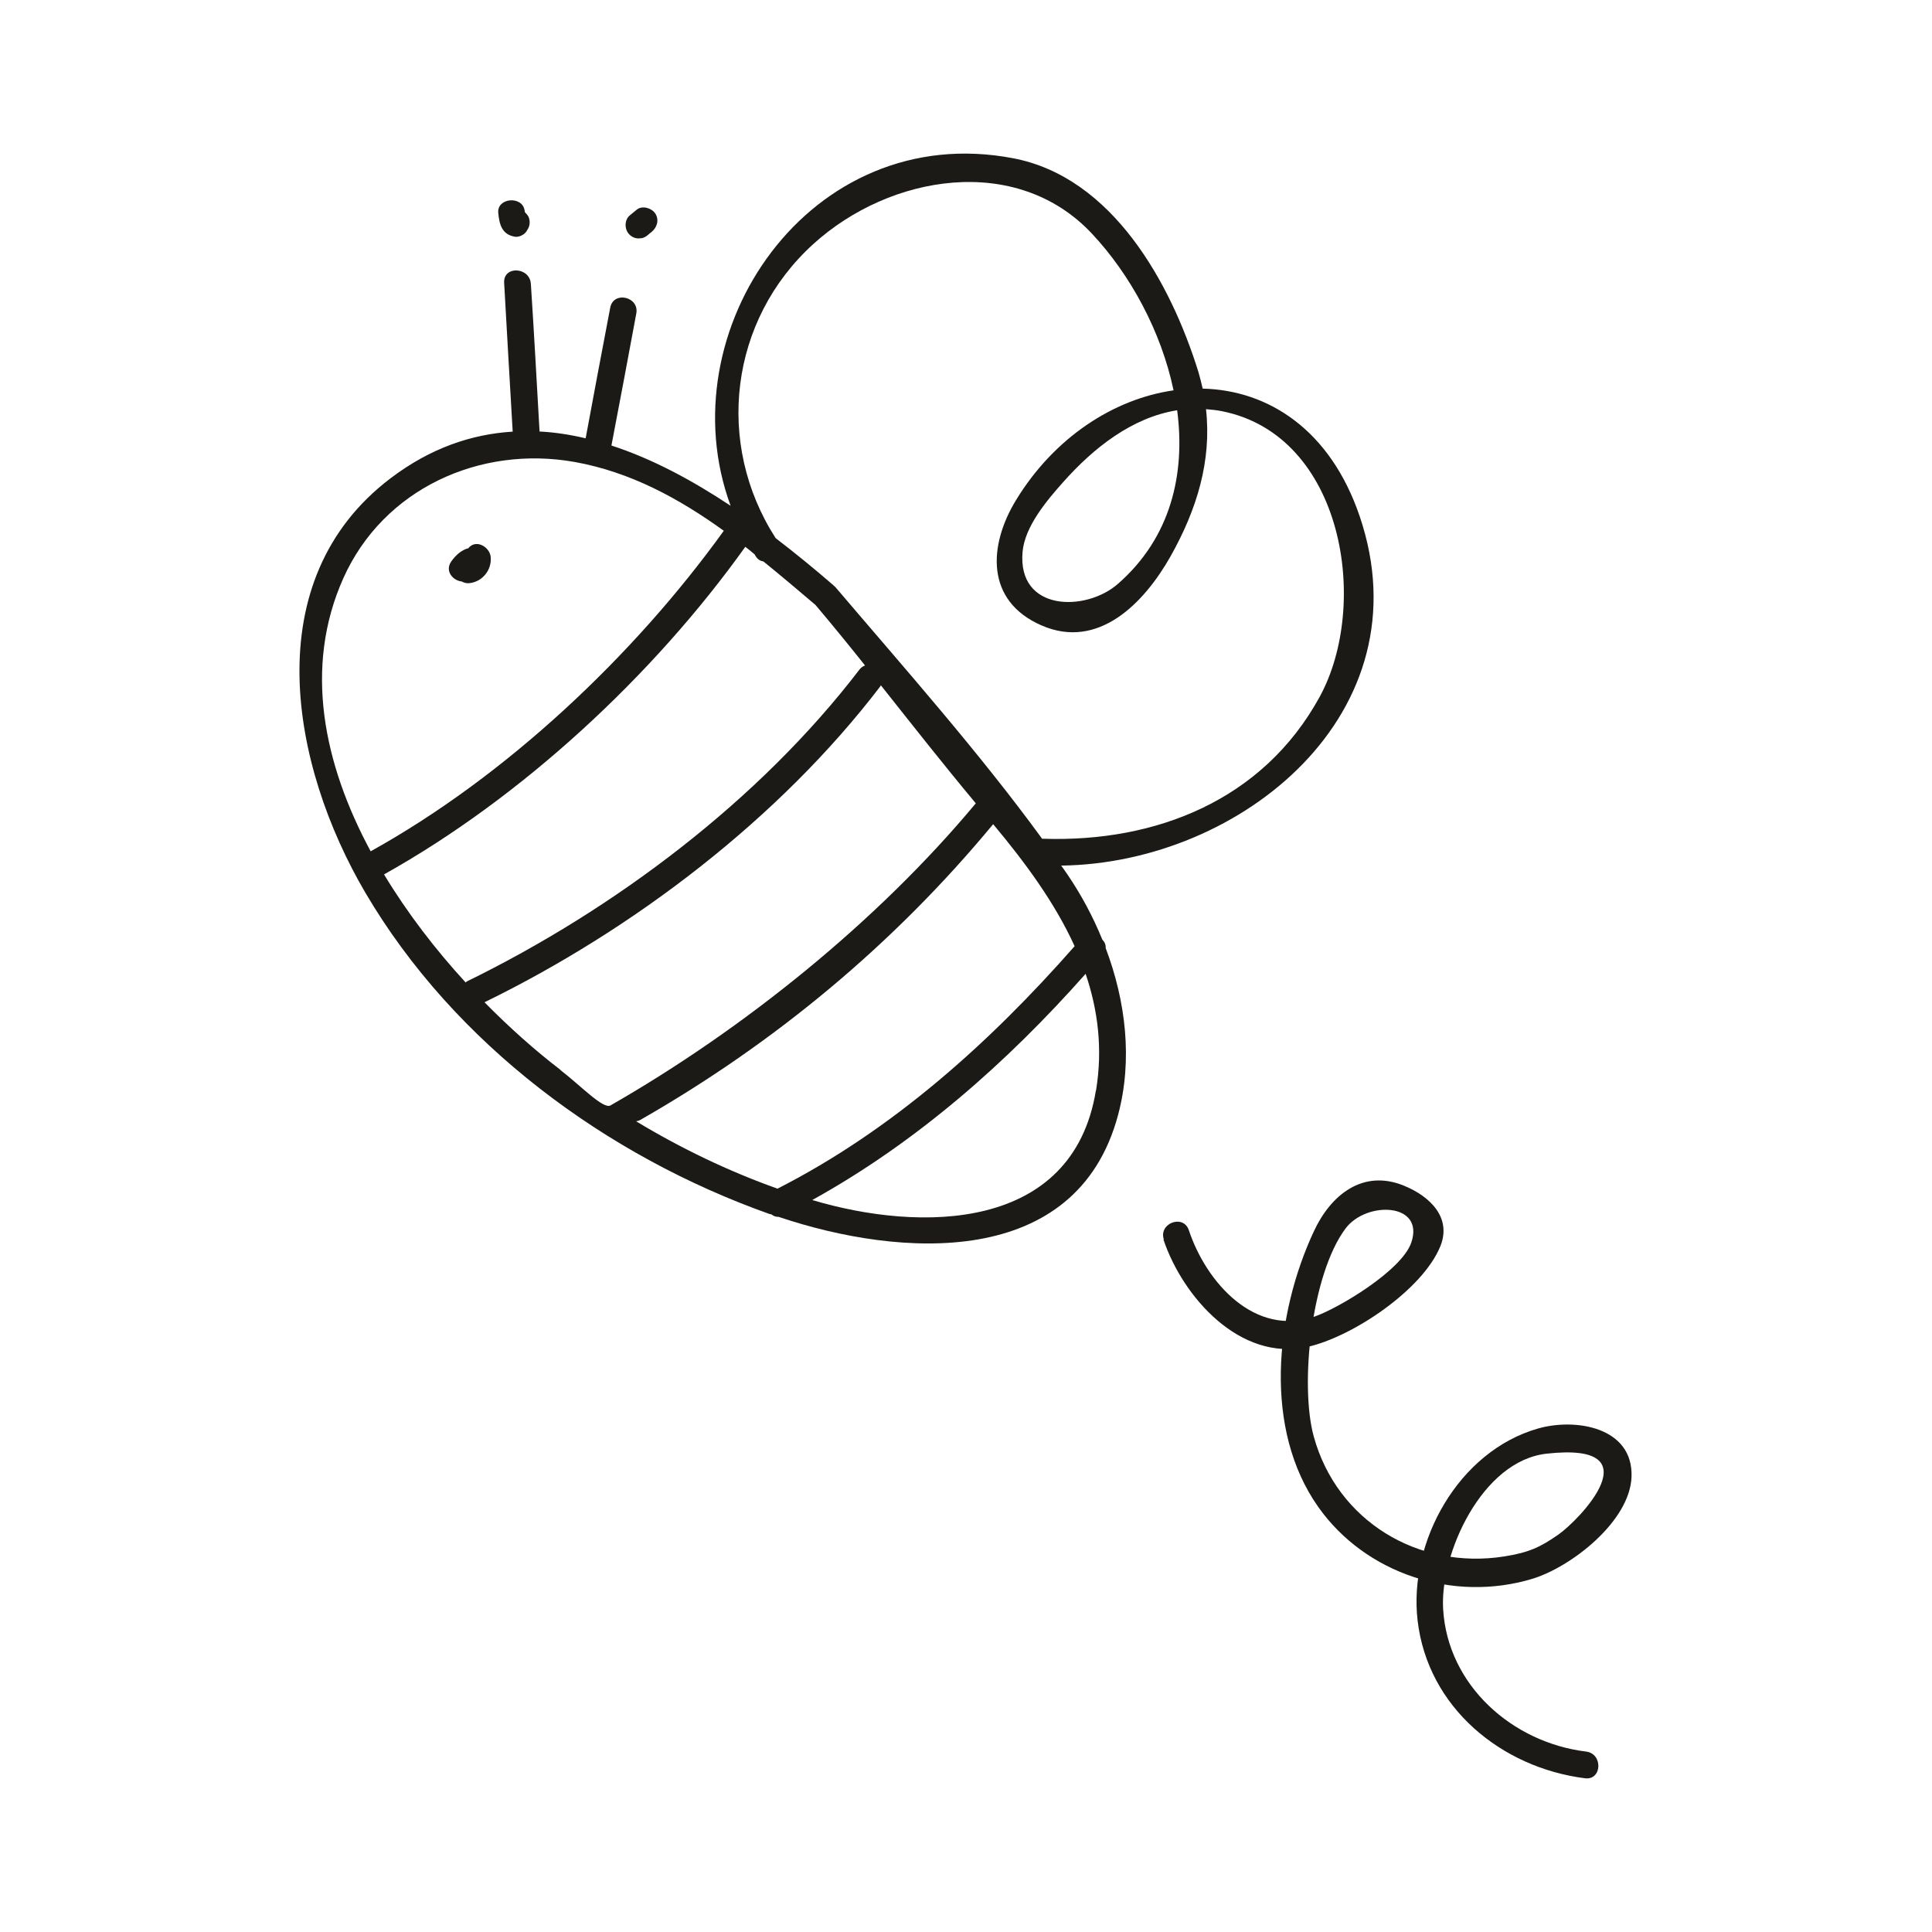 <svg width="2000" height="2000" viewBox="0 0 2000 2000" fill="none" xmlns="http://www.w3.org/2000/svg">
<path d="M797.272 1256.78C797.272 1256.78 798.102 1257.06 798.655 1257.19C800.729 1258.85 803.219 1259.82 805.985 1259.68C931.576 1302.01 1114.57 1314.73 1157.44 1154.15C1172.66 1097.31 1165.47 1036.59 1144.58 981.4C1144.86 978.08 1143.47 975.037 1141.12 972.686C1131.3 948.481 1118.85 925.521 1104.61 904.636C1102.67 901.732 1100.6 898.965 1098.52 896.061C1285.39 893.71 1476.54 737.416 1407.52 534.373C1377.09 444.885 1313.05 403.945 1245 402.285C1243.75 396.614 1242.23 390.805 1240.57 384.996C1211.94 292.88 1151.64 183.475 1048.87 163.834C838.49 123.585 689.662 342.672 756.33 523.585C717.187 497.582 675.554 475.037 632.953 461.206C641.667 415.701 650.243 370.196 658.68 324.553C661.999 307.126 635.028 300.902 631.708 318.468C623.133 363.558 614.557 408.648 606.258 453.737C590.49 450.003 574.584 447.513 558.54 446.683C555.635 395.646 552.869 344.747 549.549 293.848C548.443 276.282 520.918 274.761 521.886 292.742C524.653 344.056 527.834 395.508 530.738 446.822C488.137 449.45 445.536 463.834 404.318 495.093C265.173 600.625 300.72 792.188 378.315 924.277C470.295 1080.71 627.697 1196.89 797.133 1256.92L797.272 1256.78ZM580.393 1107.68C554.529 1087.9 527.695 1064.11 501.554 1037.55C656.19 962.036 807.092 846.96 911.243 710.584C911.52 710.169 911.658 709.754 911.797 709.339C944.301 750.279 976.667 791.497 1010.14 831.607C908.477 953.737 769.885 1065.36 631.985 1144.33C624.516 1148.62 601.002 1123.72 580.117 1107.68H580.393ZM1134.48 1128.84C1110.56 1275.45 952.323 1275.59 840.841 1242.26C948.588 1182.64 1042.23 1100.21 1123.83 1008.09C1136.56 1045.58 1141.68 1085.55 1134.62 1128.84H1134.48ZM1112.35 979.602C1024.52 1079.46 923.968 1169.78 804.879 1230.5C753.979 1212.38 704.877 1188.73 658.542 1160.79C659.925 1160.51 661.446 1160.1 662.968 1159.27C802.528 1079.46 925.49 977.112 1028.12 853.184C1061.04 892.603 1091.88 934.235 1112.49 979.602H1112.35ZM1157.17 604.498C1123.97 633.544 1053.15 633.267 1058.55 571.303C1060.9 544.885 1083.72 518.053 1100.46 499.242C1131.99 463.696 1171.83 432.161 1218.58 424.692C1227.29 490.528 1212.08 556.642 1157.17 604.498ZM842.086 252.493C921.202 180.708 1052.46 158.578 1130.47 241.981C1170.03 284.166 1202.12 343.087 1214.85 404.083C1153.02 412.935 1091.47 452.769 1051.91 517.5C1023 564.802 1020.1 622.064 1078.05 647.375C1137.11 673.239 1184.42 624.138 1211.53 576.282C1239.19 527.32 1254.4 476.697 1248.46 423.585C1253.85 424 1259.38 424.553 1264.92 425.66C1391.06 450.695 1418.45 626.213 1365.89 721.787C1307.38 828.288 1196.73 872.133 1079.71 868.26C1079.43 868.26 1079.16 868.26 1078.88 868.398C1013.46 778.634 936.555 692.05 865.323 608.371C864.631 607.541 863.801 606.849 862.971 606.158C862.695 605.881 862.556 605.604 862.141 605.328C843.607 589.284 823.69 572.963 802.943 557.057C739.871 459.132 755.224 331.192 842.086 252.493ZM782.334 575.867C784.547 579.325 787.451 580.847 790.356 581.262C808.614 596.061 826.595 611.275 844.161 626.213C861.588 646.822 878.601 667.707 895.475 688.869C893.401 689.699 891.464 690.943 889.804 693.018C786.068 828.564 636.273 941.151 483.296 1015.98C482.743 1016.25 482.466 1016.67 482.051 1017.08C450.93 983.198 421.746 945.3 397.541 905.19C540.282 825.522 676.661 698.966 771.545 566.047C774.865 568.537 777.907 571.165 781.089 573.793C781.504 574.484 781.919 575.176 782.334 575.867ZM355.493 598.412C396.988 505.881 496.99 460.791 594.778 478.219C652.179 488.454 702.664 515.84 749.276 549.45C656.052 678.91 523.684 803.668 383.709 881.261C335.022 790.943 313.999 690.943 355.493 598.412Z" fill="#1B1A16"/>
<path d="M478.316 602.147C480.529 603.254 483.019 604.084 486.062 603.669C499.617 602.147 509.437 589.699 507.916 576.144C506.809 566.877 494.499 558.717 486.339 565.909C485.647 566.463 485.232 567.154 484.541 567.707C483.987 567.846 483.296 567.846 482.742 568.122C476.242 570.612 471.124 575.591 467.113 581.262C460.197 591.221 468.911 601.179 478.316 602.009V602.147Z" fill="#1B1A16"/>
<path d="M543.463 219.989C543.463 219.298 543.186 218.606 543.048 217.776C540.696 202.423 514.278 204.636 515.8 220.404C516.906 232.299 519.534 242.672 532.812 245.024C537.1 245.854 543.048 242.949 545.261 239.076L546.782 236.448C548.995 232.576 548.857 226.351 546.091 222.755C545.261 221.649 544.431 220.681 543.463 219.851V219.989Z" fill="#1B1A16"/>
<path d="M658.956 217.223C656.604 219.159 654.391 220.957 652.04 222.894C646.231 227.596 646.369 237.278 651.21 242.396C653.7 245.162 657.296 246.822 661.03 246.822C662.137 246.822 663.382 246.545 664.488 246.545C666.84 245.992 668.914 244.885 670.712 243.226C671.957 242.119 673.064 241.151 674.447 240.183C680.256 235.48 682.608 227.596 678.32 220.957C674.447 215.287 664.903 212.382 659.094 217.085L658.956 217.223Z" fill="#1B1A16"/>
<path d="M1204.39 1283.16C1224.45 1342.76 1283.66 1409.69 1353.37 1394.34C1399.58 1384.11 1472.48 1335.57 1491.01 1290.21C1502.91 1260.9 1481.05 1238.77 1453.39 1227.43C1410.92 1210.01 1377.58 1236.83 1360.01 1274.86C1319.9 1361.02 1307.59 1479.53 1364.86 1560.29C1413.69 1629.16 1504.43 1659.03 1586.19 1634.41C1626.44 1622.24 1687.44 1574.81 1688.97 1528.62C1690.63 1477.32 1630.87 1467.64 1592 1478.84C1509.97 1502.35 1457.95 1595.69 1467.5 1677.56C1478.01 1767.72 1554.37 1829.95 1640.83 1840.87C1658.39 1843.09 1659.64 1815.43 1641.93 1813.22C1565.71 1803.95 1498.48 1744.76 1493.92 1665.53C1490.6 1608.69 1533.9 1512.3 1600.99 1504.84C1713.73 1492.25 1634.46 1573.84 1613.16 1588.64C1594.49 1601.64 1582.73 1607.17 1557.41 1611.18C1468.47 1625.28 1384.22 1574.81 1360.01 1487.13C1345.35 1433.89 1357.39 1319.12 1392.94 1271.68C1414.38 1243.06 1474.97 1244.85 1461 1286.2C1451.17 1315.38 1385.05 1354.52 1361.12 1362.81C1298.87 1384.39 1248.66 1327.55 1230.68 1273.48C1225 1256.61 1199.14 1266.29 1204.81 1283.16H1204.39Z" fill="#1B1A16"/>
</svg>
